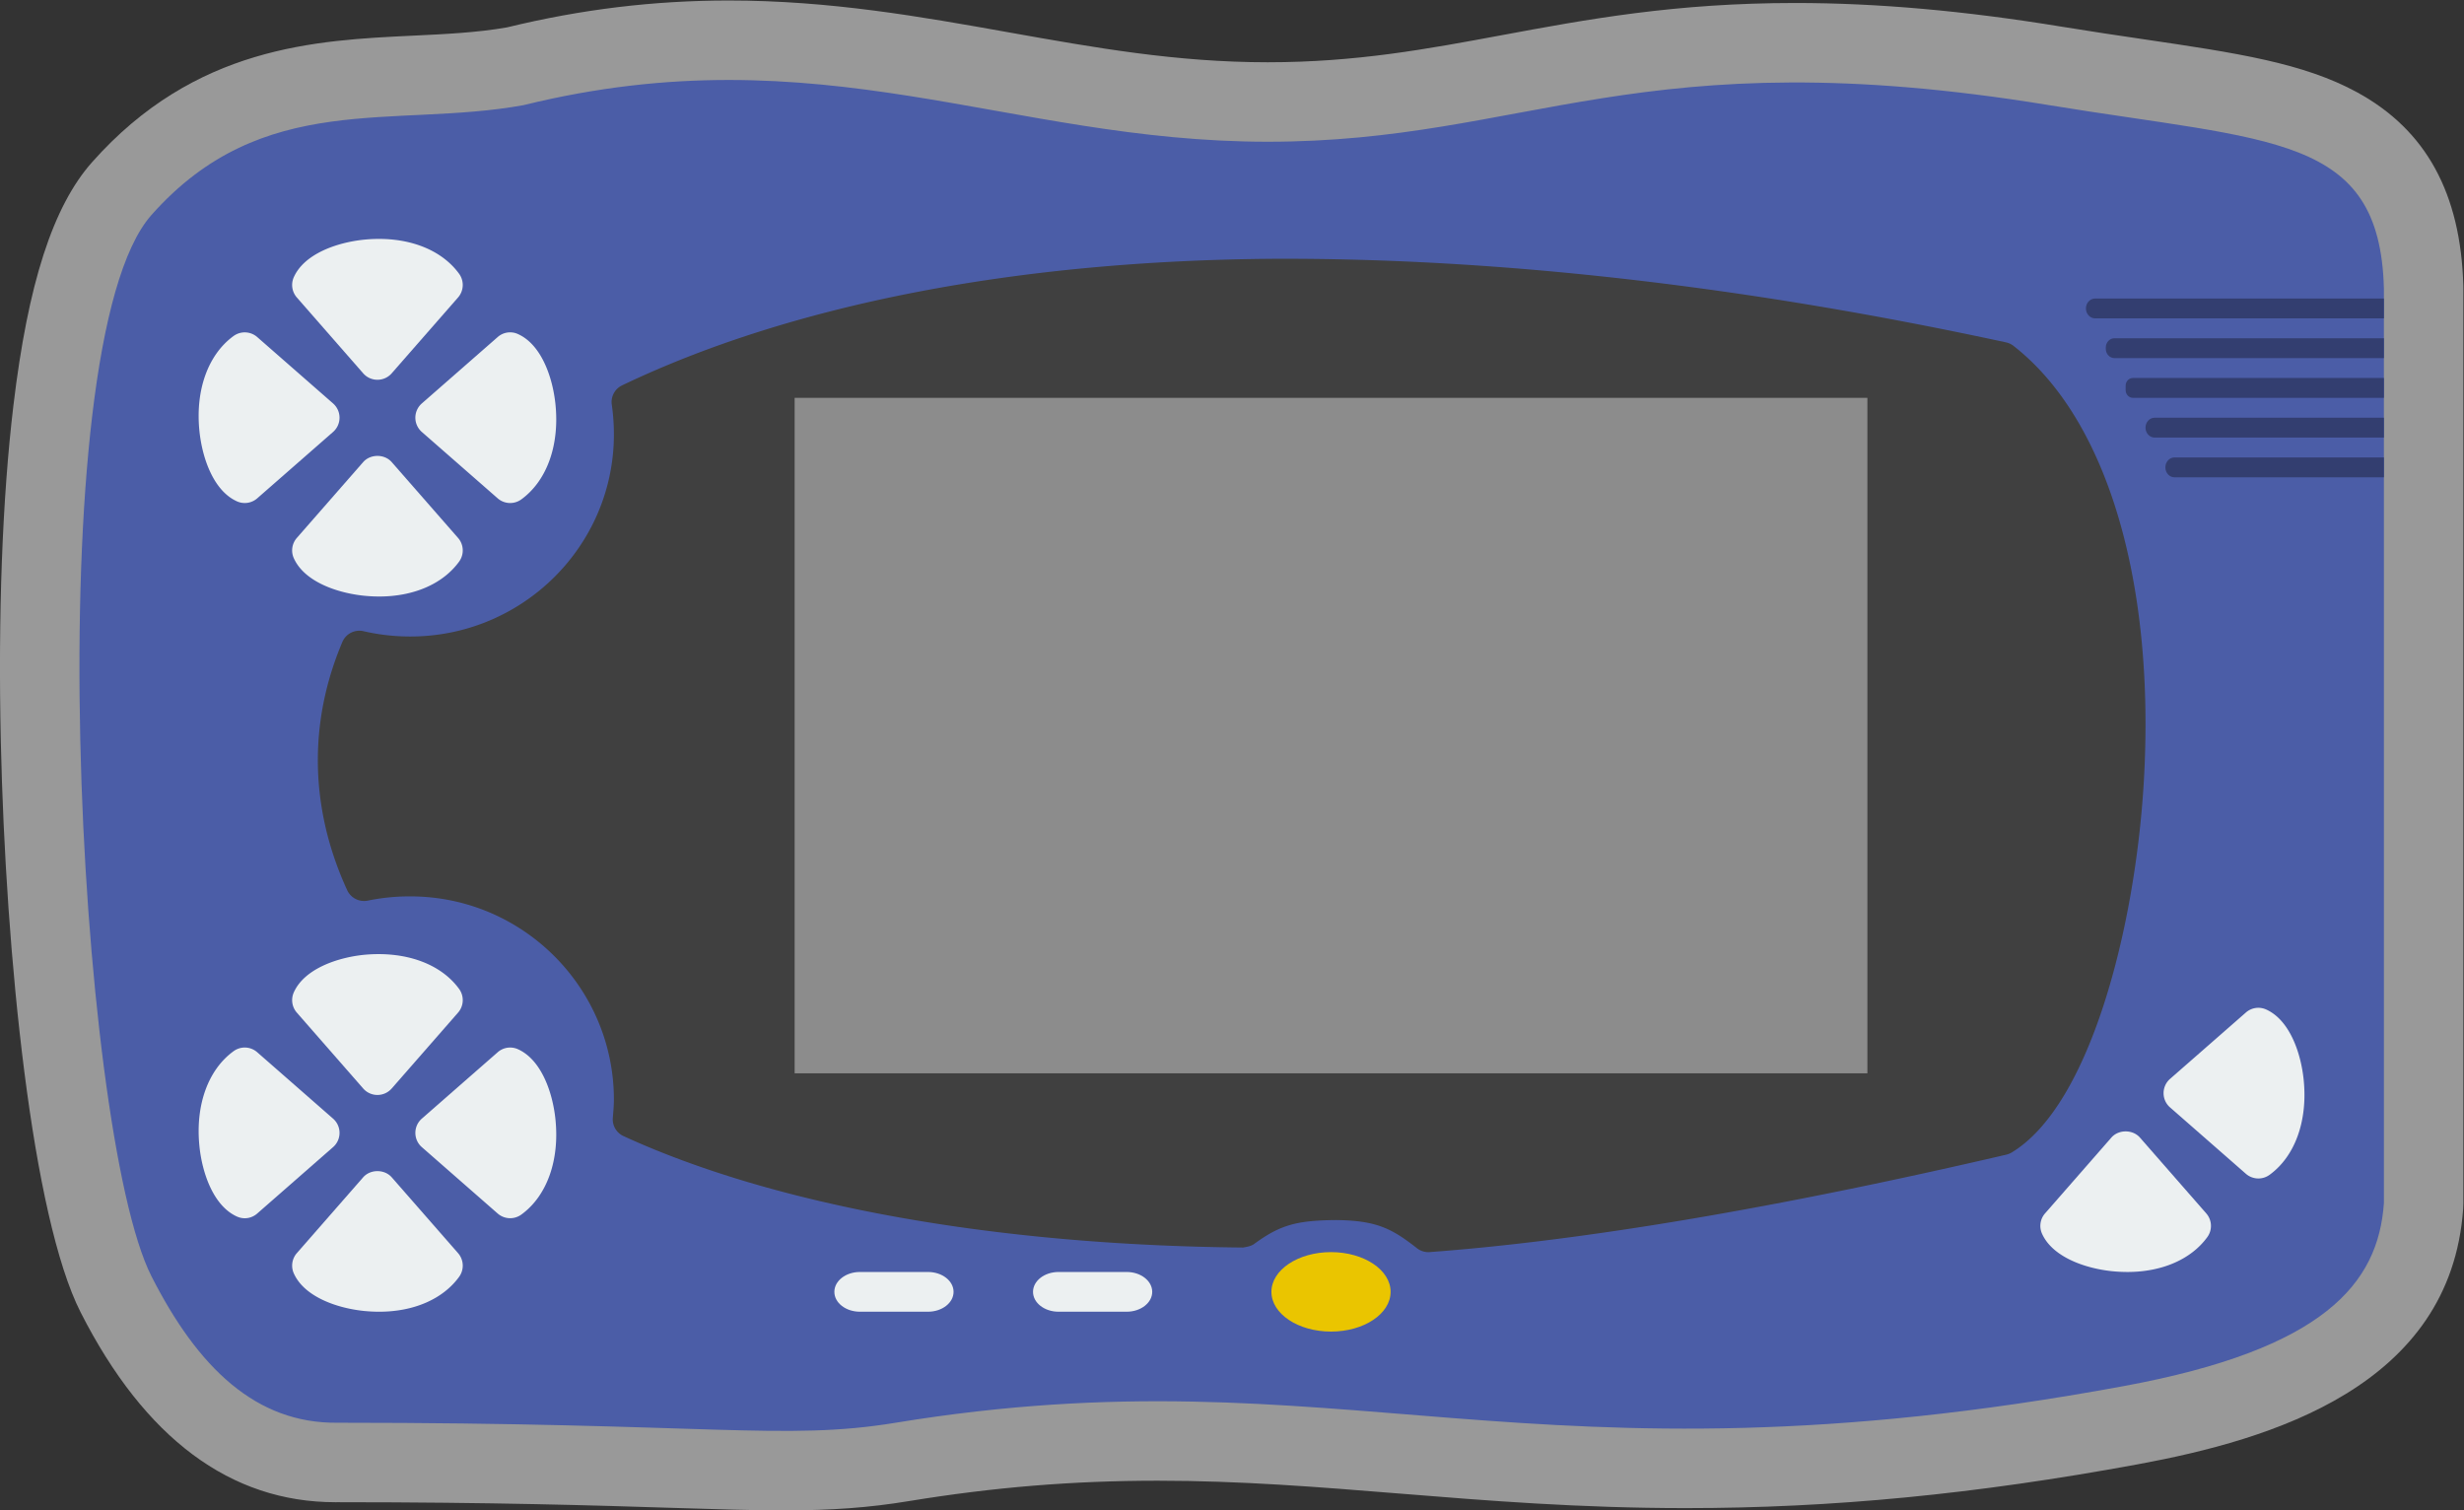 <svg xmlns="http://www.w3.org/2000/svg" xml:space="preserve" width="330.667" height="202.667"><rect width="100%" height="100%" fill="#333333" stroke="none"/><defs><clipPath id="a" clipPathUnits="userSpaceOnUse"><path d="M0 256h256V0H0Z"/></clipPath><clipPath id="b" clipPathUnits="userSpaceOnUse"><path d="M4 204h248V52H4Z"/></clipPath></defs><g clip-path="url(#a)" transform="matrix(1.333 0 0 -1.333 -5.333 272)"><g clip-path="url(#b)" style="opacity:.5"><path d="M0 0c-7.538 0-14.841-.884-22.317-2.703-3.006-.527-6.162-.678-9.498-.836-9.762-.465-21.911-1.042-32.287-12.739-3.939-4.439-6.455-12.229-7.92-24.516-1.112-9.326-1.55-21.009-1.265-33.787.483-21.692 3.156-47.879 8.037-57.483 6.447-12.683 15.081-19.114 25.663-19.114l.198.001c15.704 0 26.121-.329 33.728-.569 4.496-.142 8.048-.254 11.221-.254 4.835 0 8.585.278 12.538.929 8.56 1.404 16.533 2.058 25.088 2.058 8.336 0 16.089-.627 24.297-1.29 8.93-.722 18.164-1.468 28.885-1.468 14.719 0 29.174 1.402 45.491 4.411 13.457 2.482 31.492 7.849 32.75 25.729q.02.28.02.561v92.114q0 .112-.003.223c-.26 9.319-3.749 15.69-10.668 19.477-5.445 2.981-12.181 3.976-21.505 5.353-2.611.385-5.309.784-8.242 1.264-9.799 1.607-18.582 2.388-26.854 2.388-12.09 0-20.957-1.647-29.533-3.24-7.546-1.402-14.673-2.727-23.569-2.727-9.191 0-17.403 1.465-26.097 3.016C19.335-1.628 10.212 0 0 0" style="fill:#fff;fill-opacity:1;fill-rule:nonzero;stroke:none" transform="translate(77.371 204)"/></g><path d="M0 0c4.685-9.217 10.529-14.83 18.729-14.738 37.458 0 44.949-1.852 56.187 0 44.949 7.369 63.678-7.369 123.61 3.684 20.197 3.725 25.65 10.306 26.221 18.423v92.114c-.432 15.519-11.238 14.738-33.712 18.423-41.31 6.772-52.441-3.685-78.662-3.685-26.22 0-44.949 11.054-74.915 3.685-13.043-2.378-26.221 1.612-37.458-11.054C-11.631 93.742-7.492 14.738 0 0" style="fill:#4b5da7;fill-opacity:1;fill-rule:nonzero;stroke:none" transform="translate(19.253 75.561)"/><path d="M0 0a1.85 1.85 0 0 1-.753.352c-26.565 5.744-51.409 8.509-73.779 8.415-25.854-.188-48.519-4.594-65.549-12.742a1.86 1.86 0 0 1-1.037-1.946c.14-.961.213-1.986.213-2.987 0-11.221-9.195-20.349-20.498-20.349-1.594 0-3.177.18-4.702.532a1.855 1.855 0 0 1-2.138-1.086c-3.447-8.142-3.28-16.783.487-24.988a1.88 1.88 0 0 1 2.077-1.047 20.8 20.8 0 0 0 4.276.426c11.303 0 20.498-9.183 20.498-20.466 0-.563-.053-1.152-.109-1.82a1.855 1.855 0 0 1 1.077-1.846c15.261-7.006 37.411-10.989 62.373-11.218.355.066.791.124 1.115.36 2.601 1.897 4.217 2.369 8.237 2.406 4.127-.044 5.648-.876 8.152-2.831a1.85 1.85 0 0 1 1.285-.393c15.497 1.149 35.027 4.448 58.051 9.808q.286.07.538.218c7.88 4.746 12.415 22.569 13.292 37.126C14.325-23.821 9.426-7.344 0 0" style="fill:#404040;fill-opacity:1;fill-rule:nonzero;stroke:none" transform="translate(206.71 169.231)"/><path d="M0 0c0-2.209-2.686-4-6-4s-6 1.791-6 4 2.686 4 6 4 6-1.791 6-4" style="fill:#eac500;fill-opacity:1;fill-rule:nonzero;stroke:none" transform="translate(144 74)"/><path d="M0 0h6.857c1.42 0 2.572-.895 2.572-2S8.277-4 6.857-4H0c-1.42 0-2.571.895-2.571 2S-1.42 0 0 0" style="fill:#ecf0f1;fill-opacity:1;fill-rule:nonzero;stroke:none" transform="translate(110.571 76)"/><path d="M0 0h6.857c1.42 0 2.572-.895 2.572-2S8.277-4 6.857-4H0c-1.42 0-2.571.895-2.571 2S-1.42 0 0 0" style="fill:#ecf0f1;fill-opacity:1;fill-rule:nonzero;stroke:none" transform="translate(90.571 76)"/><path d="M0 0a1.9 1.9 0 0 1 1.437-.652c.55 0 1.074.236 1.437.652l6.68 7.635c.585.669.63 1.657.108 2.379-1.873 2.578-5.452 3.853-9.595 3.437-2.717-.283-5.996-1.422-7.051-3.778a1.91 1.91 0 0 1 .304-2.038Z" style="fill:#ecf0f1;fill-opacity:1;fill-rule:nonzero;stroke:none" transform="translate(40.563 166.471)"/><path d="M0 0c-.727.831-2.147.831-2.874 0l-6.68-7.635a1.91 1.91 0 0 1-.304-2.038c1.055-2.356 4.334-3.495 7.051-3.778q.79-.08 1.547-.08c3.47 0 6.412 1.265 8.048 3.517.522.722.477 1.71-.108 2.379z" style="fill:#ecf0f1;fill-opacity:1;fill-rule:nonzero;stroke:none" transform="translate(43.437 157.531)"/><path d="M0 0c0 .55-.237 1.074-.652 1.437l-7.635 6.681a1.91 1.91 0 0 1-2.378.108c-2.579-1.875-3.865-5.462-3.437-9.596.284-2.718 1.422-5.997 3.778-7.052a1.91 1.91 0 0 1 2.037.304l7.635 6.681C-.237-1.074 0-.55 0 0" style="fill:#ecf0f1;fill-opacity:1;fill-rule:nonzero;stroke:none" transform="translate(38.183 162.001)"/><path d="M0 0c-.283 2.718-1.422 5.997-3.778 7.052a1.89 1.89 0 0 1-2.037-.304L-13.449.067a1.906 1.906 0 0 1 0-2.874l7.634-6.681a1.91 1.91 0 0 1 2.378-.108C-.857-7.721.429-4.135 0 0" style="fill:#ecf0f1;fill-opacity:1;fill-rule:nonzero;stroke:none" transform="translate(59.919 163.371)"/><path d="M0 0a1.9 1.9 0 0 1 1.437-.653c.55 0 1.074.239 1.437.653l6.68 7.637c.586.671.63 1.656.108 2.379-1.875 2.577-5.465 3.833-9.591 3.438-2.72-.283-6-1.424-7.055-3.781a1.91 1.91 0 0 1 .304-2.036Z" style="fill:#ecf0f1;fill-opacity:1;fill-rule:nonzero;stroke:none" transform="translate(40.563 94.474)"/><path d="M0 0c-.727.828-2.147.828-2.874 0l-6.68-7.637a1.91 1.91 0 0 1-.304-2.036c1.055-2.357 4.335-3.498 7.055-3.781q.787-.078 1.545-.078c3.469 0 6.41 1.264 8.046 3.516a1.914 1.914 0 0 1-.108 2.379z" style="fill:#ecf0f1;fill-opacity:1;fill-rule:nonzero;stroke:none" transform="translate(43.437 85.532)"/><path d="M0 0c0 .552-.237 1.074-.652 1.436l-7.635 6.682a1.9 1.9 0 0 1-2.378.108c-2.58-1.872-3.864-5.459-3.437-9.591.281-2.718 1.422-6 3.778-7.059a1.89 1.89 0 0 1 2.037.306l7.635 6.682C-.237-1.074 0-.552 0 0" style="fill:#ecf0f1;fill-opacity:1;fill-rule:nonzero;stroke:none" transform="translate(38.183 90.003)"/><path d="M0 0c-.281 2.718-1.422 6-3.778 7.059a1.9 1.9 0 0 1-2.037-.306L-13.45.071a1.9 1.9 0 0 1-.652-1.436c0-.552.237-1.074.652-1.435l7.635-6.683a1.91 1.91 0 0 1 2.378-.108C-.857-7.719.427-4.132 0 0" style="fill:#ecf0f1;fill-opacity:1;fill-rule:nonzero;stroke:none" transform="translate(59.92 91.368)"/><path d="M0 0c-.727.828-2.147.828-2.874 0l-6.68-7.637a1.91 1.91 0 0 1-.304-2.036c1.055-2.357 4.335-3.498 7.055-3.781q.787-.078 1.545-.078c3.469 0 6.41 1.264 8.046 3.516a1.914 1.914 0 0 1-.108 2.379z" style="fill:#ecf0f1;fill-opacity:1;fill-rule:nonzero;stroke:none" transform="translate(219.437 89.532)"/><path d="M0 0c-.281 2.718-1.422 6-3.778 7.059a1.9 1.9 0 0 1-2.037-.306L-13.45.071a1.9 1.9 0 0 1-.652-1.436c0-.552.237-1.074.652-1.435l7.635-6.683a1.91 1.91 0 0 1 2.378-.108C-.857-7.719.427-4.132 0 0" style="fill:#ecf0f1;fill-opacity:1;fill-rule:nonzero;stroke:none" transform="translate(235.92 95.368)"/><path d="M0 0h-28.132c-.516 0-.934-.446-.934-.996v-.008c0-.55.418-.996.934-.996H.934v2Z" style="fill:#333e70;fill-opacity:1;fill-rule:nonzero;stroke:none" transform="translate(243.066 174)"/><path d="M0 0h-6.592c-.483 0-.875-.42-.875-.937v-.126c0-.517.392-.937.875-.937h27.125v2h-.875z" style="fill:#333e70;fill-opacity:1;fill-rule:nonzero;stroke:none" transform="translate(223.467 170)"/><path d="M0 0h-4.846c-.401 0-.726-.35-.726-.781v-.438c0-.431.325-.781.726-.781h25.274v2h-.725z" style="fill:#333e70;fill-opacity:1;fill-rule:nonzero;stroke:none" transform="translate(223.571 166)"/><path d="M0 0h-2.772c-.509 0-.92-.446-.92-.996v-.008c0-.55.411-.996.92-.996h23.08v2h-.92z" style="fill:#333e70;fill-opacity:1;fill-rule:nonzero;stroke:none" transform="translate(223.692 162)"/><path d="M0 0h-.92c-.504 0-.913-.446-.913-.997v-.007c0-.55.409-.996.913-.996h21.087v2h-.914z" style="fill:#333e70;fill-opacity:1;fill-rule:nonzero;stroke:none" transform="translate(223.833 158)"/><path d="M84 164h108V96H84Z" style="fill:#8c8c8c;fill-opacity:1;fill-rule:nonzero;stroke:none"/></g></svg>